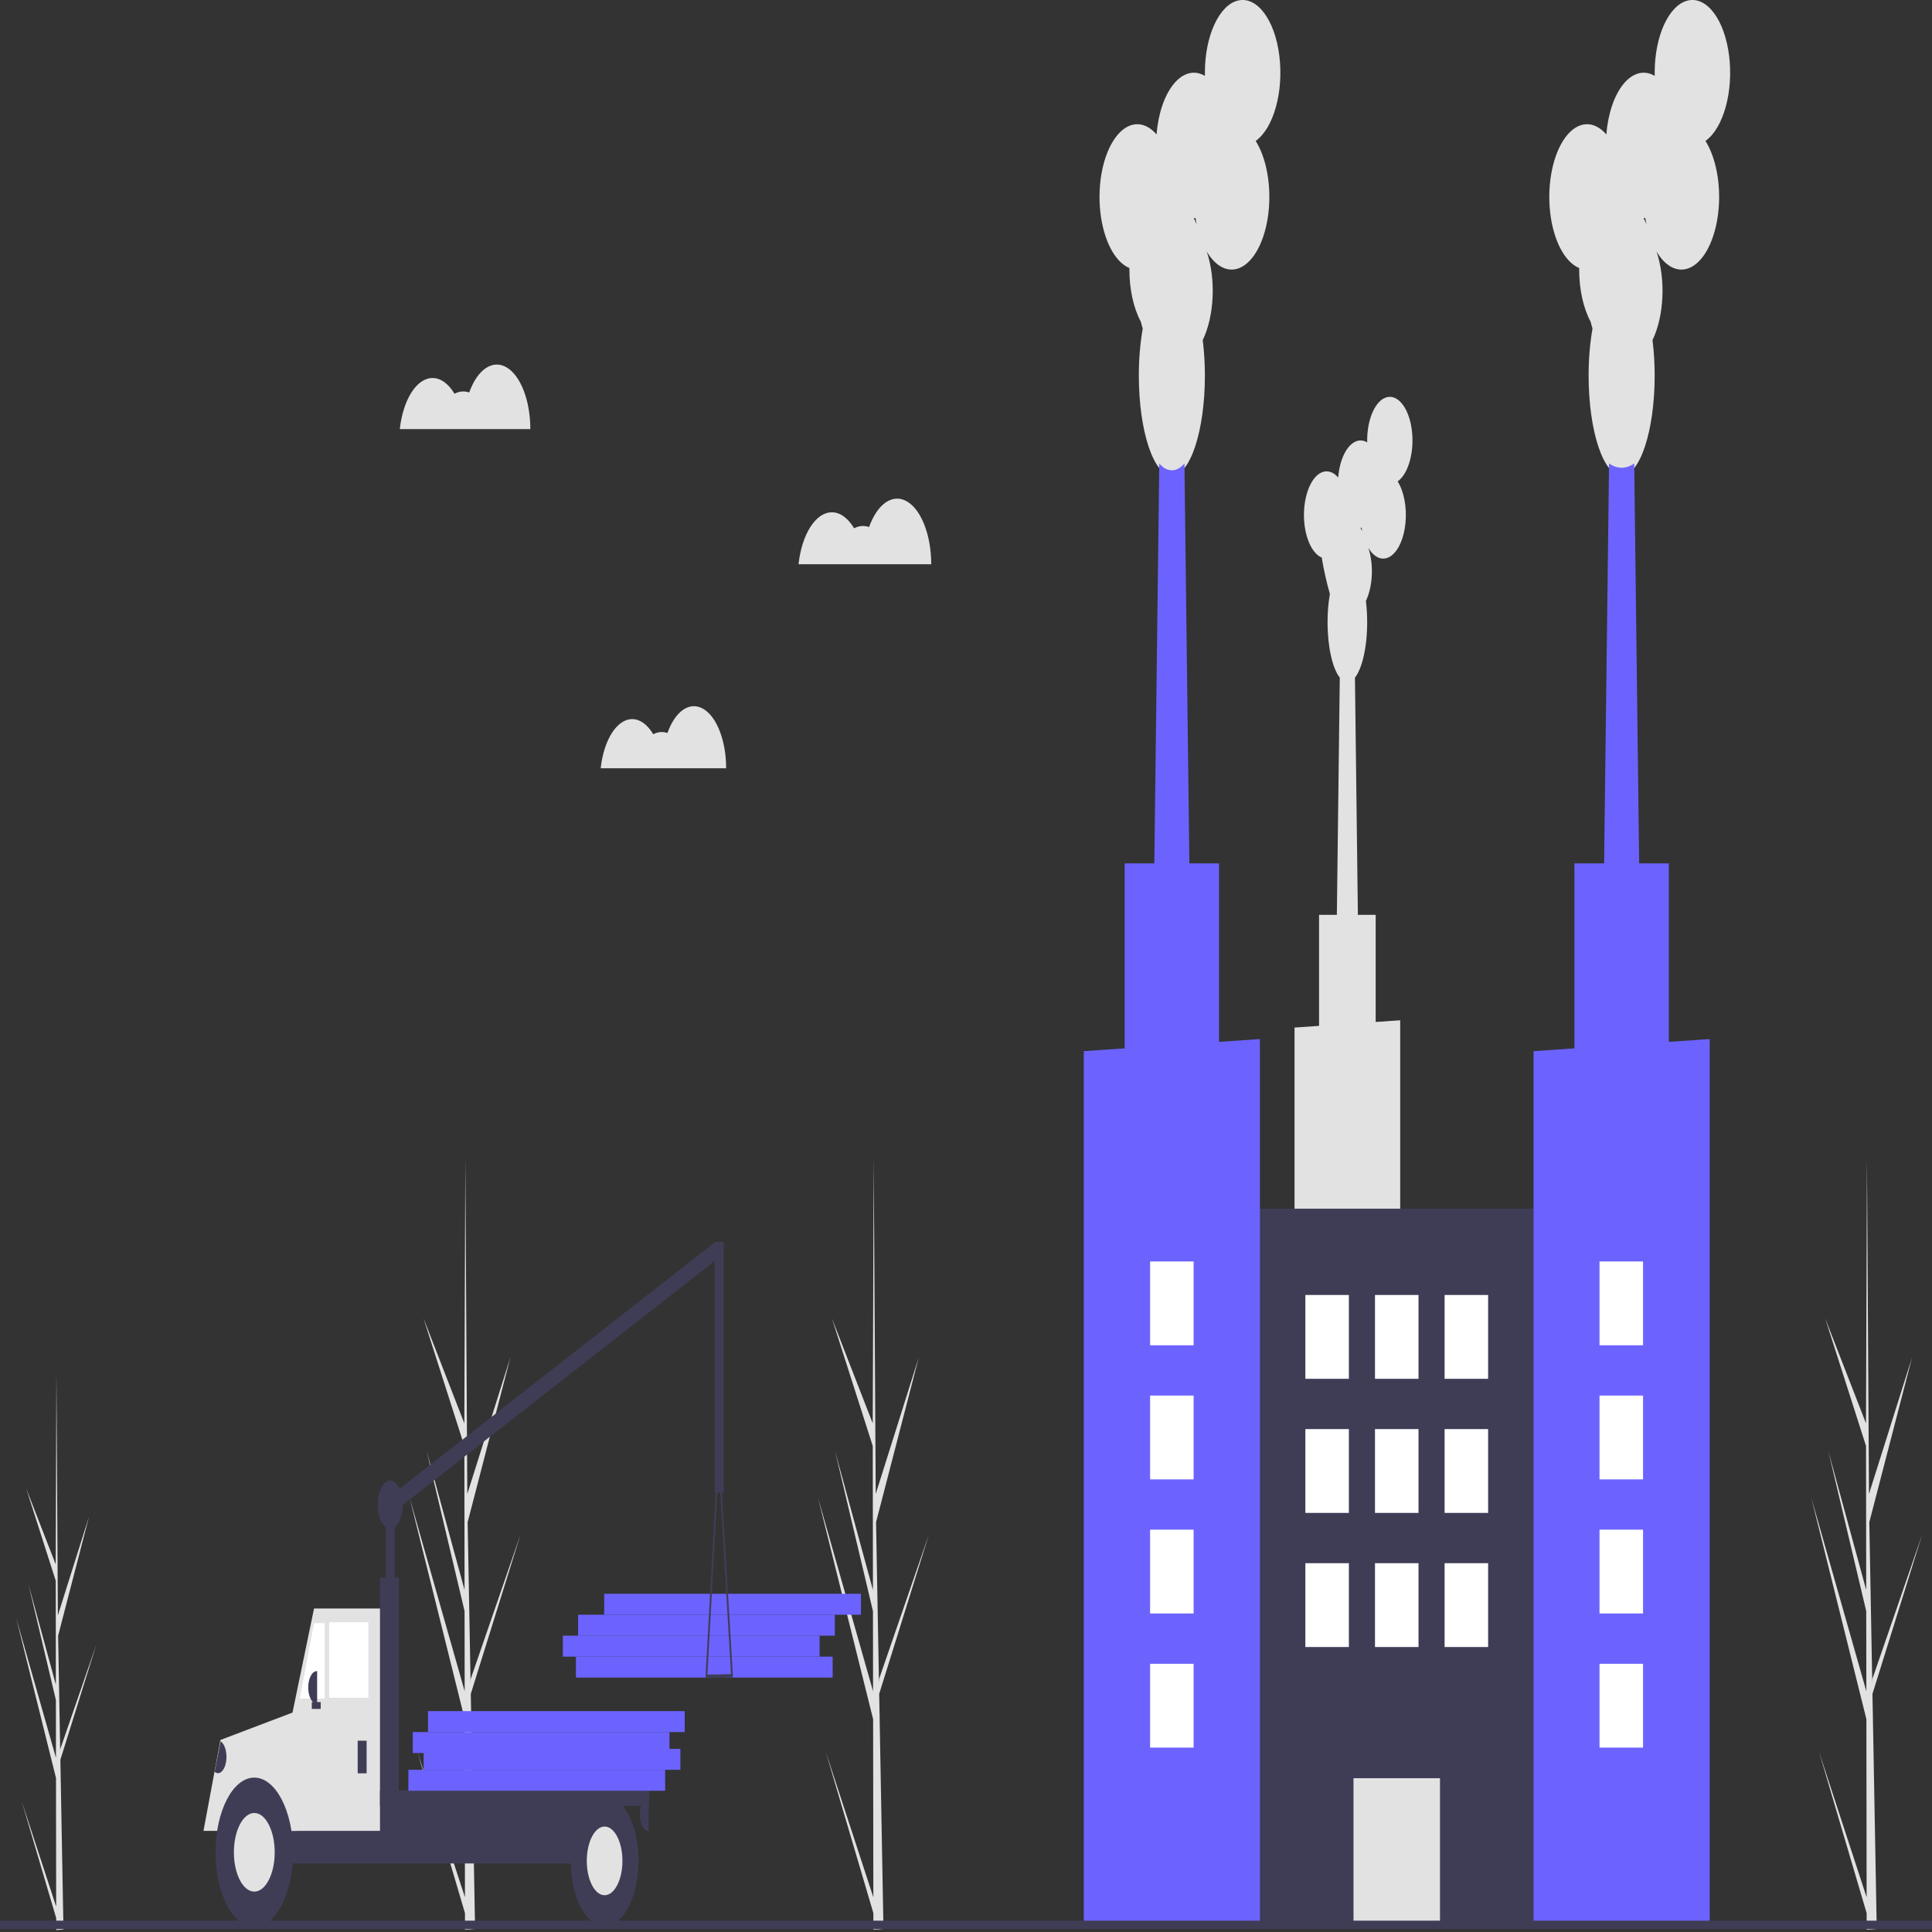 <?xml version="1.0" encoding="UTF-8"?>
<svg xmlns="http://www.w3.org/2000/svg" xmlns:xlink="http://www.w3.org/1999/xlink" width="500px" height="500px" viewBox="0 0 500 500" version="1.1">
<rect x="0" y="0" width="500" height="500" fill="#333333" stroke="none"/>
<g id="surface1">
<path style=" stroke:none;fill-rule:nonzero;fill:rgb(88.627%,88.627%,88.627%);fill-opacity:1;" d="M 120.328 491.004 L 108.012 453.355 L 120.332 495.105 L 120.34 499.395 C 121.219 499.375 122.09 499.312 122.949 499.203 L 121.945 444.09 L 121.957 443.664 L 121.934 443.582 L 121.84 438.375 L 134.719 397.109 L 121.824 434.477 L 121.789 435.578 L 121.027 393.941 L 132.102 351.246 L 120.941 386.625 L 120.422 300.32 L 120.422 300.031 L 120.418 300.316 L 120.168 368.359 L 109.586 341.133 L 120.176 374.223 L 120.227 411.488 L 110.41 375.496 L 120.23 416.969 L 120.258 437.691 L 106 387.574 L 120.27 444.922 Z M 120.328 491.004 "/>
<path style=" stroke:none;fill-rule:nonzero;fill:rgb(88.627%,88.627%,88.627%);fill-opacity:1;" d="M 226.02 491.004 L 213.703 453.355 L 226.027 495.105 L 226.031 499.395 C 226.91 499.375 227.781 499.312 228.641 499.203 L 227.637 444.09 L 227.652 443.664 L 227.629 443.582 L 227.531 438.375 L 240.41 397.109 L 227.52 434.477 L 227.48 435.578 L 226.723 393.941 L 237.793 351.246 L 226.637 386.625 L 226.117 300.32 L 226.113 300.031 L 226.113 300.316 L 225.859 368.359 L 215.281 341.133 L 225.867 374.223 L 225.918 411.488 L 216.102 375.496 L 225.922 416.969 L 225.949 437.691 L 211.691 387.574 L 225.961 444.922 Z M 226.02 491.004 "/>
<path style=" stroke:none;fill-rule:nonzero;fill:rgb(88.627%,88.627%,88.627%);fill-opacity:1;" d="M 14.535 493.426 L 5.641 466.238 L 14.539 496.387 L 14.543 499.484 C 15.176 499.473 15.805 499.426 16.426 499.344 L 15.699 459.551 L 15.711 459.242 L 15.695 459.184 L 15.625 455.422 L 24.926 425.625 L 15.617 452.605 L 15.586 453.402 L 15.039 423.336 L 23.035 392.508 L 14.977 418.055 L 14.602 355.734 L 14.602 355.527 L 14.598 355.73 L 14.418 404.863 L 6.777 385.207 L 14.426 409.098 L 14.461 436.008 L 7.371 410.016 L 14.465 439.965 L 14.484 454.93 L 4.188 418.742 L 14.492 460.148 Z M 14.535 493.426 "/>
<path style=" stroke:none;fill-rule:nonzero;fill:rgb(88.627%,88.627%,88.627%);fill-opacity:1;" d="M 483.078 491.004 L 470.762 453.355 L 483.082 495.105 L 483.09 499.395 C 483.969 499.375 484.84 499.312 485.699 499.203 L 484.695 444.09 L 484.707 443.664 L 484.684 443.582 L 484.59 438.375 L 497.469 397.109 L 484.574 434.477 L 484.539 435.578 L 483.777 393.941 L 494.852 351.246 L 483.691 386.625 L 483.172 300.32 L 483.172 300.031 L 483.168 300.316 L 482.918 368.359 L 472.336 341.133 L 482.926 374.223 L 482.973 411.488 L 473.16 375.496 L 482.98 416.969 L 483.008 437.691 L 468.75 387.574 L 483.02 444.922 Z M 483.078 491.004 "/>
<path style=" stroke:none;fill-rule:nonzero;fill:rgb(42.353%,38.824%,100%);fill-opacity:1;" d="M 215.492 434.16 L 149.051 434.16 L 149.051 428.738 L 215.492 428.738 Z M 215.492 434.16 "/>
<path style=" stroke:none;fill-rule:nonzero;fill:rgb(42.353%,38.824%,100%);fill-opacity:1;" d="M 212.113 428.738 L 145.672 428.738 L 145.672 423.312 L 212.113 423.312 Z M 212.113 428.738 "/>
<path style=" stroke:none;fill-rule:nonzero;fill:rgb(42.353%,38.824%,100%);fill-opacity:1;" d="M 216.055 423.312 L 149.613 423.312 L 149.613 417.891 L 216.055 417.891 Z M 216.055 423.312 "/>
<path style=" stroke:none;fill-rule:nonzero;fill:rgb(42.353%,38.824%,100%);fill-opacity:1;" d="M 222.812 417.891 L 156.371 417.891 L 156.371 412.469 L 222.812 412.469 Z M 222.812 417.891 "/>
<path style=" stroke:none;fill-rule:nonzero;fill:rgb(24.706%,23.922%,33.725%);fill-opacity:1;" d="M 102.145 420.051 L 99.84 420.051 L 99.84 388.504 L 102.145 388.504 Z M 102.145 420.051 "/>
<path style=" stroke:none;fill-rule:nonzero;fill:rgb(24.706%,23.922%,33.725%);fill-opacity:1;" d="M 100.699 392.219 L 99.832 388.102 L 185.199 321.363 L 186.066 325.48 Z M 100.699 392.219 "/>
<path style=" stroke:none;fill-rule:nonzero;fill:rgb(24.706%,23.922%,33.725%);fill-opacity:1;" d="M 77.23 467.156 L 57.16 467.156 L 57.16 452.047 L 77.23 452.047 Z M 77.23 467.156 "/>
<path style=" stroke:none;fill-rule:nonzero;fill:rgb(24.706%,23.922%,33.725%);fill-opacity:1;" d="M 157.973 482.262 L 59.008 482.262 L 59.008 465.379 L 157.973 465.379 Z M 157.973 482.262 "/>
<path style=" stroke:none;fill-rule:nonzero;fill:rgb(88.627%,88.627%,88.627%);fill-opacity:1;" d="M 75.27 473.82 L 99.031 473.82 L 99.031 416.277 L 81.27 416.277 L 75.27 445.297 Z M 75.27 473.82 "/>
<path style=" stroke:none;fill-rule:nonzero;fill:rgb(100%,100%,100%);fill-opacity:1;" d="M 95.34 439.383 L 85.191 439.383 L 85.191 419.832 L 95.34 419.832 Z M 95.34 439.383 "/>
<path style=" stroke:none;fill-rule:nonzero;fill:rgb(100%,100%,100%);fill-opacity:1;" d="M 77.578 439.605 L 84.035 439.605 L 84.035 420.055 L 81.27 420.055 Z M 77.578 439.605 "/>
<path style=" stroke:none;fill-rule:nonzero;fill:rgb(24.706%,23.922%,33.725%);fill-opacity:1;" d="M 94.879 458.934 L 92.57 458.934 L 92.57 450.492 L 94.879 450.492 Z M 94.879 458.934 "/>
<path style=" stroke:none;fill-rule:nonzero;fill:rgb(24.706%,23.922%,33.725%);fill-opacity:1;" d="M 82.074 440.938 L 81.961 440.938 C 80.75 440.938 79.77 439.047 79.77 436.715 C 79.77 434.383 80.75 432.496 81.961 432.496 L 82.074 432.496 Z M 82.074 440.938 "/>
<path style=" stroke:none;fill-rule:nonzero;fill:rgb(24.706%,23.922%,33.725%);fill-opacity:1;" d="M 167.891 473.82 L 167.773 473.82 C 166.566 473.82 165.582 471.93 165.582 469.598 C 165.582 467.266 166.566 465.379 167.773 465.379 L 167.891 465.379 Z M 167.891 473.82 "/>
<path style=" stroke:none;fill-rule:nonzero;fill:rgb(88.627%,88.627%,88.627%);fill-opacity:1;" d="M 66.043 465.312 C 62.566 465.398 59.301 468.531 57.172 473.82 L 52.664 473.82 L 57.047 450.301 L 77.461 442.547 L 76.887 473.82 L 74.914 473.82 C 72.785 468.531 69.52 465.398 66.043 465.312 Z M 66.043 465.312 "/>
<path style=" stroke:none;fill-rule:nonzero;fill:rgb(24.706%,23.922%,33.725%);fill-opacity:1;" d="M 75.848 479.375 C 75.848 490.051 71.355 498.703 65.812 498.703 C 60.27 498.703 55.777 490.051 55.777 479.375 C 55.777 468.699 60.27 460.043 65.812 460.043 C 71.355 460.043 75.848 468.699 75.848 479.375 Z M 75.848 479.375 "/>
<path style=" stroke:none;fill-rule:nonzero;fill:rgb(88.627%,88.627%,88.627%);fill-opacity:1;" d="M 71.094 479.375 C 71.094 484.992 68.73 489.547 65.812 489.547 C 62.895 489.547 60.531 484.992 60.531 479.375 C 60.531 473.754 62.895 469.199 65.812 469.199 C 68.73 469.199 71.094 473.754 71.094 479.375 Z M 71.094 479.375 "/>
<path style=" stroke:none;fill-rule:nonzero;fill:rgb(24.706%,23.922%,33.725%);fill-opacity:1;" d="M 165.238 481.598 C 165.238 490.922 161.312 498.48 156.473 498.48 C 151.629 498.48 147.707 490.922 147.707 481.598 C 147.707 472.27 151.629 464.711 156.473 464.711 C 161.312 464.711 165.238 472.27 165.238 481.598 Z M 165.238 481.598 "/>
<path style=" stroke:none;fill-rule:nonzero;fill:rgb(88.627%,88.627%,88.627%);fill-opacity:1;" d="M 161.086 481.598 C 161.086 486.504 159.02 490.484 156.473 490.484 C 153.922 490.484 151.859 486.504 151.859 481.598 C 151.859 476.688 153.922 472.711 156.473 472.711 C 159.02 472.711 161.086 476.688 161.086 481.598 Z M 161.086 481.598 "/>
<path style=" stroke:none;fill-rule:nonzero;fill:rgb(24.706%,23.922%,33.725%);fill-opacity:1;" d="M 103.184 475.598 L 98.34 475.598 L 98.34 408.277 L 103.184 408.277 Z M 103.184 475.598 "/>
<path style=" stroke:none;fill-rule:nonzero;fill:rgb(24.706%,23.922%,33.725%);fill-opacity:1;" d="M 168.008 467.375 L 98.34 467.375 L 98.34 463.379 L 168.008 463.379 Z M 168.008 467.375 "/>
<path style=" stroke:none;fill-rule:nonzero;fill:rgb(24.706%,23.922%,33.725%);fill-opacity:1;" d="M 83 442.27 L 80.691 442.27 L 80.691 440.492 L 83 440.492 Z M 83 442.27 "/>
<path style=" stroke:none;fill-rule:nonzero;fill:rgb(24.706%,23.922%,33.725%);fill-opacity:1;" d="M 182.656 434.125 C 182.609 434.031 182.59 433.906 182.598 433.781 L 185.777 375.828 C 185.789 375.602 185.887 375.434 186.004 375.43 L 186.008 375.43 C 186.125 375.43 186.223 375.602 186.234 375.824 L 189.676 433.656 C 189.684 433.781 189.664 433.906 189.621 434 C 189.578 434.098 189.516 434.152 189.449 434.152 L 182.828 434.273 L 182.824 434.273 C 182.762 434.273 182.699 434.219 182.656 434.125 Z M 186.016 379.934 L 183.082 433.379 L 189.188 433.27 Z M 186.016 379.934 "/>
<path style=" stroke:none;fill-rule:nonzero;fill:rgb(24.706%,23.922%,33.725%);fill-opacity:1;" d="M 57.09 450.645 L 57.195 450.723 C 58.328 451.547 58.898 453.984 58.473 456.164 C 58.043 458.348 56.777 459.445 55.645 458.621 L 55.539 458.543 Z M 57.09 450.645 "/>
<path style=" stroke:none;fill-rule:nonzero;fill:rgb(24.706%,23.922%,33.725%);fill-opacity:1;" d="M 187.27 386.281 L 184.961 386.281 L 184.961 321.406 L 187.27 321.406 Z M 187.27 386.281 "/>
<path style=" stroke:none;fill-rule:nonzero;fill:rgb(24.706%,23.922%,33.725%);fill-opacity:1;" d="M 104.223 389.391 C 104.223 392.828 102.777 395.613 100.992 395.613 C 99.207 395.613 97.762 392.828 97.762 389.391 C 97.762 385.957 99.207 383.172 100.992 383.172 C 102.777 383.172 104.223 385.957 104.223 389.391 Z M 104.223 389.391 "/>
<path style=" stroke:none;fill-rule:nonzero;fill:rgb(42.353%,38.824%,100%);fill-opacity:1;" d="M 172.137 463.445 L 105.695 463.445 L 105.695 458.02 L 172.137 458.02 Z M 172.137 463.445 "/>
<path style=" stroke:none;fill-rule:nonzero;fill:rgb(42.353%,38.824%,100%);fill-opacity:1;" d="M 176.078 458.02 L 109.637 458.02 L 109.637 452.598 L 176.078 452.598 Z M 176.078 458.02 "/>
<path style=" stroke:none;fill-rule:nonzero;fill:rgb(42.353%,38.824%,100%);fill-opacity:1;" d="M 173.262 453.684 L 106.82 453.684 L 106.82 448.258 L 173.262 448.258 Z M 173.262 453.684 "/>
<path style=" stroke:none;fill-rule:nonzero;fill:rgb(42.353%,38.824%,100%);fill-opacity:1;" d="M 177.203 448.258 L 110.762 448.258 L 110.762 442.836 L 177.203 442.836 Z M 177.203 448.258 "/>
<path style=" stroke:none;fill-rule:nonzero;fill:rgb(88.627%,88.627%,88.627%);fill-opacity:1;" d="M 215.281 132.582 C 217.398 132.578 219.445 134.047 221.043 136.719 C 222.309 136.055 223.633 135.945 224.922 136.391 C 227.113 130.27 231.117 127.602 234.801 129.812 C 238.488 132.023 241 138.594 241 146.031 L 206.656 146.031 C 207.523 138.191 211.117 132.586 215.281 132.582 Z M 215.281 132.582 "/>
<path style=" stroke:none;fill-rule:nonzero;fill:rgb(88.627%,88.627%,88.627%);fill-opacity:1;" d="M 163.609 186.105 C 165.613 186.102 167.547 187.492 169.059 190.016 C 170.254 189.391 171.508 189.281 172.727 189.707 C 174.797 183.918 178.582 181.398 182.066 183.488 C 185.551 185.574 187.926 191.789 187.926 198.82 L 155.457 198.82 C 156.277 191.406 159.676 186.109 163.609 186.105 Z M 163.609 186.105 "/>
<path style=" stroke:none;fill-rule:nonzero;fill:rgb(88.627%,88.627%,88.627%);fill-opacity:1;" d="M 111.949 97.828 C 114.035 97.824 116.047 99.27 117.621 101.898 C 118.863 101.242 120.168 101.133 121.434 101.574 C 123.59 95.551 127.527 92.93 131.152 95.102 C 134.781 97.277 137.25 103.742 137.25 111.055 L 103.465 111.055 C 104.32 103.344 107.855 97.828 111.949 97.828 Z M 111.949 97.828 "/>
<path style=" stroke:none;fill-rule:nonzero;fill:rgb(88.627%,88.627%,88.627%);fill-opacity:1;" d="M 335.023 265.93 L 335.023 401.402 L 362.371 401.402 L 362.371 264.047 L 356.023 264.484 L 356.023 236.762 L 351.418 236.762 L 350.66 175.371 C 352.516 173.039 353.824 167.5 353.824 161.031 C 353.828 159.172 353.715 157.324 353.492 155.516 C 355.301 151.746 355.559 146.102 354.121 141.777 C 355.711 144.453 357.926 145.277 359.918 143.926 C 361.914 142.578 363.375 139.27 363.746 135.266 C 364.117 131.262 363.344 127.18 361.715 124.586 C 364.504 122.605 366.078 116.922 365.387 111.355 C 364.691 105.793 361.949 102.109 358.996 102.781 C 356.047 103.453 353.824 108.27 353.824 113.992 C 353.824 114.156 353.828 114.32 353.832 114.484 C 352.203 113.527 350.438 113.977 348.996 115.723 C 347.555 117.469 346.578 120.336 346.32 123.574 C 344.324 121.285 341.812 121.488 339.922 124.086 C 338.027 126.688 337.113 131.195 337.586 135.578 C 338.059 139.961 339.832 143.391 342.105 144.32 C 342.105 144.402 342.105 144.484 342.105 144.566 C 342.648 147.73 343.34 150.793 344.172 153.715 C 343.766 156.074 343.562 158.547 343.57 161.031 C 343.57 167.5 344.875 173.039 346.734 175.371 L 345.977 236.762 L 341.371 236.762 L 341.371 265.492 Z M 352.102 136.57 L 352.117 136.57 C 352.199 136.57 352.285 136.566 352.367 136.559 C 352.422 136.891 352.48 137.219 352.551 137.539 C 352.41 137.199 352.258 136.875 352.102 136.57 Z M 352.102 136.57 "/>
<path style=" stroke:none;fill-rule:nonzero;fill:rgb(24.706%,23.922%,33.725%);fill-opacity:1;" d="M 402.992 497.832 L 319.961 497.832 L 319.961 312.809 L 402.992 312.809 Z M 402.992 497.832 "/>
<path style=" stroke:none;fill-rule:nonzero;fill:rgb(88.627%,88.627%,88.627%);fill-opacity:1;" d="M 372.668 497.832 L 350.285 497.832 L 350.285 460.199 L 372.668 460.199 Z M 372.668 497.832 "/>
<path style=" stroke:none;fill-rule:nonzero;fill:rgb(88.627%,88.627%,88.627%);fill-opacity:1;" d="M 292.293 69.367 C 292.289 69.504 292.285 69.637 292.285 69.773 C 292.285 74.859 293.352 79.727 295.25 83.266 C 295.395 83.867 295.559 84.453 295.738 85.023 C 295.059 88.953 294.719 93.07 294.73 97.215 C 294.73 111.504 298.555 123.086 303.277 123.086 C 307.996 123.086 311.824 111.504 311.824 97.215 C 311.828 94.117 311.641 91.035 311.266 88.023 C 314.281 81.742 314.711 72.328 312.316 65.125 C 314.969 69.586 318.66 70.957 321.98 68.707 C 325.301 66.461 327.738 60.945 328.355 54.27 C 328.977 47.598 327.684 40.797 324.973 36.473 C 329.617 33.168 332.246 23.695 331.09 14.426 C 329.934 5.152 325.359 -0.992 320.445 0.129 C 315.527 1.25 311.824 9.277 311.824 18.816 C 311.824 19.09 311.828 19.363 311.832 19.637 C 309.121 18.039 306.18 18.793 303.777 21.703 C 301.375 24.609 299.746 29.387 299.316 34.789 C 295.988 30.973 291.805 31.309 288.648 35.641 C 285.496 39.977 283.969 47.488 284.758 54.793 C 285.547 62.098 288.504 67.816 292.293 69.367 Z M 308.973 56.445 C 309.113 56.445 309.254 56.438 309.395 56.426 C 309.48 56.984 309.582 57.527 309.695 58.059 C 309.461 57.496 309.215 56.957 308.949 56.445 Z M 308.973 56.445 "/>
<path style=" stroke:none;fill-rule:nonzero;fill:rgb(42.353%,38.824%,100%);fill-opacity:1;" d="M 298.391 251.66 L 308.16 251.66 L 307.812 223.438 L 307.812 223.426 L 306.531 119.945 C 304.531 122.301 302.016 122.301 300.02 119.945 L 298.738 223.426 L 298.738 223.438 Z M 298.391 251.66 "/>
<path style=" stroke:none;fill-rule:nonzero;fill:rgb(42.353%,38.824%,100%);fill-opacity:1;" d="M 280.484 272.039 L 280.484 497.832 L 326.066 497.832 L 326.066 268.906 L 315.484 269.633 L 315.484 223.438 L 291.066 223.438 L 291.066 271.312 Z M 280.484 272.039 "/>
<path style=" stroke:none;fill-rule:nonzero;fill:rgb(88.627%,88.627%,88.627%);fill-opacity:1;" d="M 408.695 69.367 C 408.691 69.504 408.688 69.637 408.688 69.773 C 408.688 74.859 409.754 79.727 411.652 83.266 C 411.797 83.867 411.961 84.453 412.141 85.023 C 411.461 88.953 411.121 93.07 411.133 97.215 C 411.133 111.504 414.957 123.086 419.68 123.086 C 424.398 123.086 428.227 111.504 428.227 97.215 C 428.23 94.117 428.043 91.035 427.668 88.023 C 430.684 81.742 431.113 72.328 428.719 65.125 C 431.371 69.586 435.062 70.957 438.383 68.707 C 441.703 66.461 444.141 60.945 444.758 54.27 C 445.379 47.598 444.086 40.797 441.375 36.473 C 446.02 33.168 448.648 23.695 447.492 14.426 C 446.336 5.152 441.762 -0.992 436.848 0.129 C 431.93 1.25 428.227 9.277 428.227 18.816 C 428.227 19.09 428.23 19.363 428.234 19.637 C 425.523 18.039 422.582 18.793 420.18 21.703 C 417.777 24.609 416.148 29.387 415.719 34.789 C 412.391 30.973 408.207 31.309 405.051 35.641 C 401.898 39.977 400.371 47.488 401.16 54.793 C 401.949 62.098 404.906 67.816 408.695 69.367 Z M 425.375 56.445 C 425.516 56.445 425.656 56.438 425.797 56.426 C 425.883 56.984 425.984 57.527 426.098 58.059 C 425.867 57.496 425.617 56.957 425.352 56.445 Z M 425.375 56.445 "/>
<path style=" stroke:none;fill-rule:nonzero;fill:rgb(42.353%,38.824%,100%);fill-opacity:1;" d="M 414.793 251.66 L 424.562 251.66 L 422.934 119.949 C 420.828 121.406 418.527 121.406 416.422 119.949 Z M 414.793 251.66 "/>
<path style=" stroke:none;fill-rule:nonzero;fill:rgb(42.353%,38.824%,100%);fill-opacity:1;" d="M 396.887 272.039 L 396.887 497.832 L 442.473 497.832 L 442.473 268.906 L 438.727 269.164 L 431.887 269.633 L 431.887 223.438 L 407.465 223.438 L 407.465 271.312 Z M 396.887 272.039 "/>
<path style=" stroke:none;fill-rule:nonzero;fill:rgb(100%,100%,100%);fill-opacity:1;" d="M 385.125 356.832 L 373.863 356.832 L 373.863 335.141 L 385.125 335.141 Z M 385.125 356.832 "/>
<path style=" stroke:none;fill-rule:nonzero;fill:rgb(100%,100%,100%);fill-opacity:1;" d="M 367.109 356.832 L 355.848 356.832 L 355.848 335.141 L 367.109 335.141 Z M 367.109 356.832 "/>
<path style=" stroke:none;fill-rule:nonzero;fill:rgb(100%,100%,100%);fill-opacity:1;" d="M 349.09 356.832 L 337.828 356.832 L 337.828 335.141 L 349.09 335.141 Z M 349.09 356.832 "/>
<path style=" stroke:none;fill-rule:nonzero;fill:rgb(100%,100%,100%);fill-opacity:1;" d="M 385.125 391.539 L 373.863 391.539 L 373.863 369.848 L 385.125 369.848 Z M 385.125 391.539 "/>
<path style=" stroke:none;fill-rule:nonzero;fill:rgb(100%,100%,100%);fill-opacity:1;" d="M 367.109 391.539 L 355.848 391.539 L 355.848 369.848 L 367.109 369.848 Z M 367.109 391.539 "/>
<path style=" stroke:none;fill-rule:nonzero;fill:rgb(100%,100%,100%);fill-opacity:1;" d="M 349.09 391.539 L 337.828 391.539 L 337.828 369.848 L 349.09 369.848 Z M 349.09 391.539 "/>
<path style=" stroke:none;fill-rule:nonzero;fill:rgb(100%,100%,100%);fill-opacity:1;" d="M 385.125 426.246 L 373.863 426.246 L 373.863 404.555 L 385.125 404.555 Z M 385.125 426.246 "/>
<path style=" stroke:none;fill-rule:nonzero;fill:rgb(100%,100%,100%);fill-opacity:1;" d="M 367.109 426.246 L 355.848 426.246 L 355.848 404.555 L 367.109 404.555 Z M 367.109 426.246 "/>
<path style=" stroke:none;fill-rule:nonzero;fill:rgb(100%,100%,100%);fill-opacity:1;" d="M 349.09 426.246 L 337.828 426.246 L 337.828 404.555 L 349.09 404.555 Z M 349.09 426.246 "/>
<path style=" stroke:none;fill-rule:nonzero;fill:rgb(100%,100%,100%);fill-opacity:1;" d="M 308.906 348.156 L 297.645 348.156 L 297.645 326.465 L 308.906 326.465 Z M 308.906 348.156 "/>
<path style=" stroke:none;fill-rule:nonzero;fill:rgb(100%,100%,100%);fill-opacity:1;" d="M 308.906 382.863 L 297.645 382.863 L 297.645 361.172 L 308.906 361.172 Z M 308.906 382.863 "/>
<path style=" stroke:none;fill-rule:nonzero;fill:rgb(100%,100%,100%);fill-opacity:1;" d="M 308.906 417.57 L 297.645 417.57 L 297.645 395.879 L 308.906 395.879 Z M 308.906 417.57 "/>
<path style=" stroke:none;fill-rule:nonzero;fill:rgb(100%,100%,100%);fill-opacity:1;" d="M 308.906 452.277 L 297.645 452.277 L 297.645 430.586 L 308.906 430.586 Z M 308.906 452.277 "/>
<path style=" stroke:none;fill-rule:nonzero;fill:rgb(100%,100%,100%);fill-opacity:1;" d="M 425.215 348.156 L 413.953 348.156 L 413.953 326.465 L 425.215 326.465 Z M 425.215 348.156 "/>
<path style=" stroke:none;fill-rule:nonzero;fill:rgb(100%,100%,100%);fill-opacity:1;" d="M 425.215 382.863 L 413.953 382.863 L 413.953 361.172 L 425.215 361.172 Z M 425.215 382.863 "/>
<path style=" stroke:none;fill-rule:nonzero;fill:rgb(100%,100%,100%);fill-opacity:1;" d="M 425.215 417.57 L 413.953 417.57 L 413.953 395.879 L 425.215 395.879 Z M 425.215 417.57 "/>
<path style=" stroke:none;fill-rule:nonzero;fill:rgb(100%,100%,100%);fill-opacity:1;" d="M 425.215 452.277 L 413.953 452.277 L 413.953 430.586 L 425.215 430.586 Z M 425.215 452.277 "/>
<path style=" stroke:none;fill-rule:nonzero;fill:rgb(24.706%,23.922%,33.725%);fill-opacity:1;" d="M 0 497.066 L 500 497.066 L 500 499.234 L 0 499.234 Z M 0 497.066 "/>
</g>
</svg>
